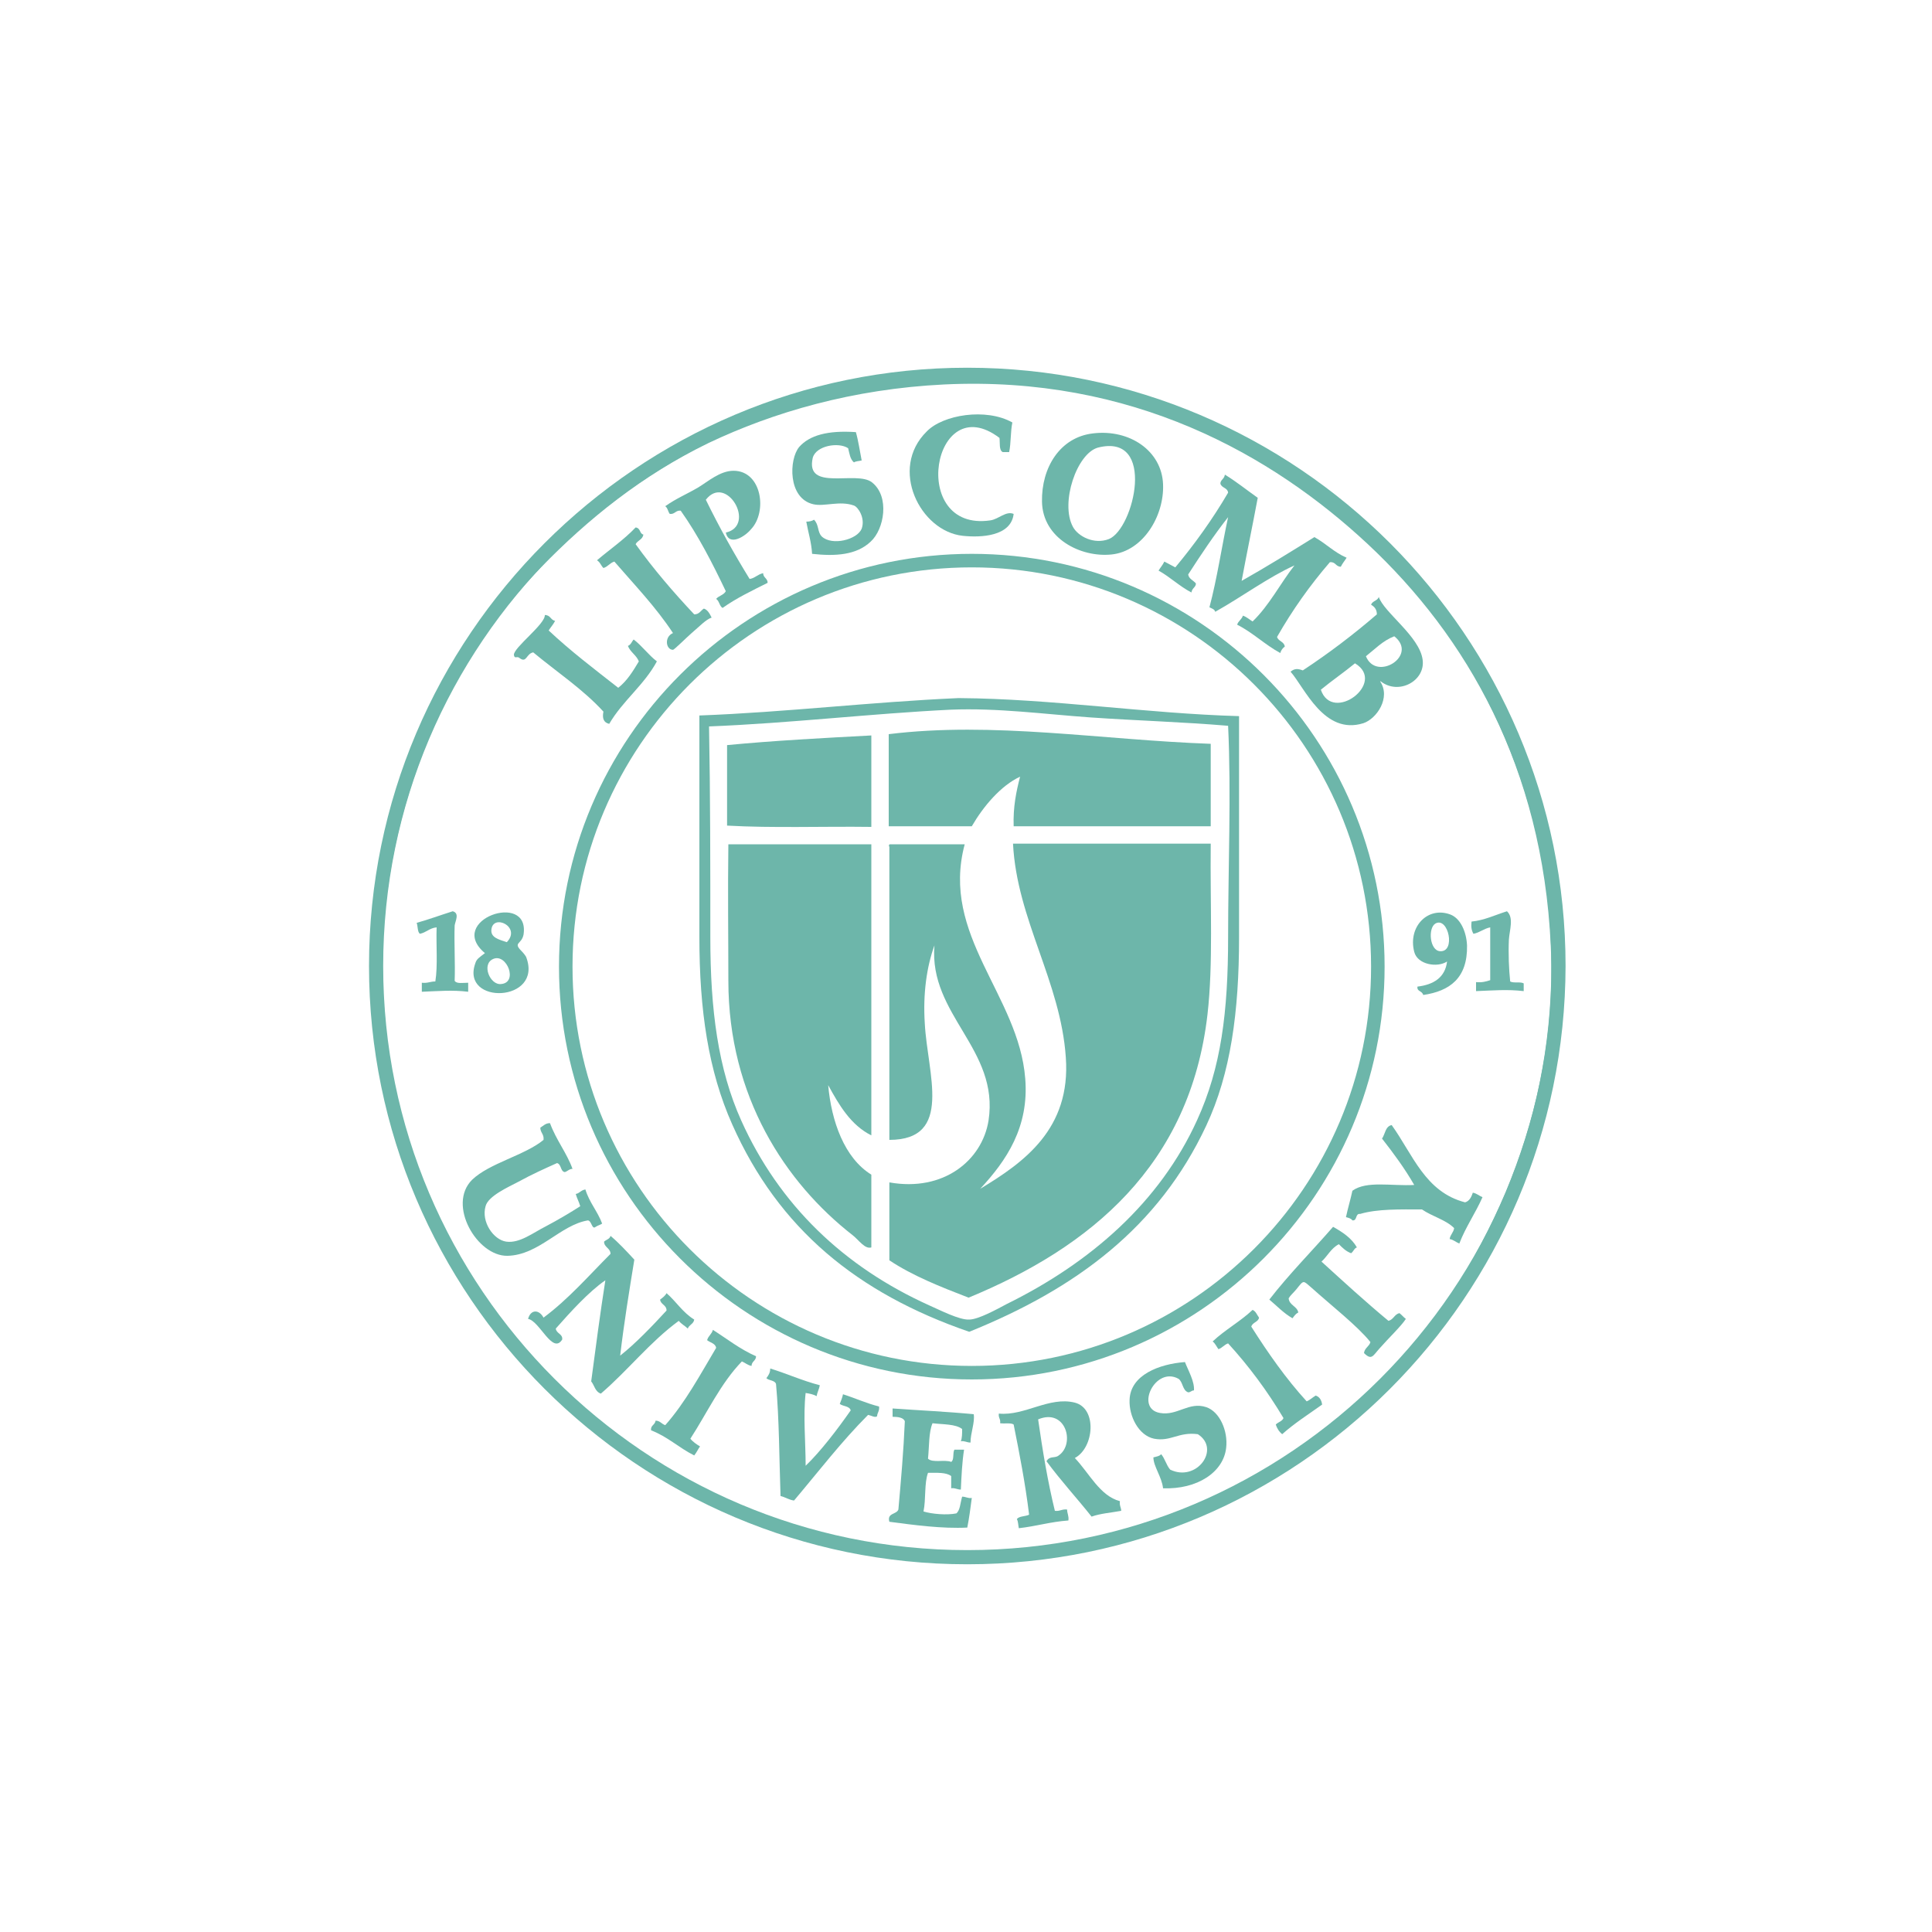 <?xml version="1.0" encoding="utf-8"?>
<!-- Generator: Adobe Illustrator 19.0.1, SVG Export Plug-In . SVG Version: 6.00 Build 0)  -->
<!DOCTYPE svg PUBLIC "-//W3C//DTD SVG 1.1//EN" "http://www.w3.org/Graphics/SVG/1.1/DTD/svg11.dtd">
<svg version="1.1" id="Layer_1" xmlns="http://www.w3.org/2000/svg" xmlns:xlink="http://www.w3.org/1999/xlink" x="0px" y="0px"
	 viewBox="-55 247 300 300" enable-background="new -105 197 400 400" xml:space="preserve">
 <style>
 	path {
 		fill: #6db6aa;
 	}
 </style>
<path d="M102.2,312.6c-0.3,1.4-0.2,3.2-0.5,4.6h-1c-0.6-0.3-0.4-1.4-0.5-2.2c-10.4-7.9-14.2,14.7-1.4,12.8c1.3-0.2,2.4-1.5,3.6-1
	c-0.4,3.5-5.1,3.7-7.9,3.4c-6.6-0.7-11.5-10.4-5.6-16.2C91.4,311.4,98.1,310.3,102.2,312.6"/>
<path d="M111.6,328.8c0.8,1.5,3.3,2.8,5.6,1.9c3.9-1.6,7.4-16.5-1.7-14.2C112.2,317.4,109.6,325.1,111.6,328.8 M114.7,314.3
	c5.7-0.7,10.7,2.7,10.9,7.9c0.2,4.9-3.1,10.4-8,10.9c-4.8,0.5-10.7-2.5-10.8-8.2C106.7,319.6,109.6,314.9,114.7,314.3"/>
<path d="M137.8,337.2c3.9-2.2,7.6-4.5,11.3-6.8c1.8,1,3.1,2.4,5,3.2c-0.3,0.5-0.6,0.8-0.9,1.4c-0.8,0-0.8-0.8-1.7-0.7
	c-3.1,3.6-5.8,7.4-8.2,11.6c0.2,0.7,1.1,0.7,1.2,1.5c-0.3,0.2-0.6,0.6-0.7,1c-2.4-1.3-4.3-3.2-6.7-4.4c0.2-0.6,0.7-0.8,0.9-1.4
	c0.6,0.2,1,0.6,1.5,0.9c2.6-2.5,4.3-5.9,6.5-8.7c-4,1.8-8.2,4.9-12.3,7.2c-0.1-0.4-0.5-0.5-0.9-0.7c1.2-4.5,1.9-9.4,2.9-14
	c-2.2,2.8-4.2,5.8-6.2,8.9c0.1,0.7,0.8,0.9,1.2,1.4c0,0.6-0.6,0.7-0.7,1.4c-1.9-1-3.3-2.4-5.1-3.4c0.3-0.5,0.6-0.8,0.9-1.4
	c0.6,0.3,1.1,0.6,1.7,0.9c3-3.6,5.8-7.5,8.2-11.6c-0.1-0.8-1-0.7-1.2-1.4c0-0.6,0.6-0.7,0.7-1.4c1.8,1.1,3.4,2.4,5.1,3.6
	C139.5,328.6,138.6,332.9,137.8,337.2"/>
<path d="M155.4,350c-1.7,1.4-3.6,2.7-5.3,4.1C151.9,359.4,160.4,353,155.4,350 M161.5,345.8c-1.8,0.7-3,2-4.4,3.1
	C158.7,352.9,165.3,348.8,161.5,345.8 M159.3,352.8c1.7,2.5-0.5,5.8-2.6,6.5c-6.1,1.9-9.1-5.5-11.3-8c0.6-0.5,1.1-0.5,1.9-0.2
	c4.1-2.7,7.9-5.6,11.5-8.7c0-0.8-0.4-1.2-0.9-1.5c0.2-0.6,1-0.6,1.2-1.2c0.8,2.4,6.3,6.1,6.8,9.7c0.5,3.3-3.7,5.6-6.5,3.4H159.3z"/>
<path d="M133,362.5v12.8h-30.6c-0.1-3,0.4-5.4,1-7.7c-3,1.4-5.7,4.6-7.5,7.7H83V361C99.2,359,116.1,361.9,133,362.5"/>
<path d="M73.6,415.5c0.5,5.6,2.5,11.3,6.7,13.9v11.3c-1,0.3-1.9-1.1-2.9-1.9c-10.4-8.1-19.3-21.5-19.3-39.5c0-6.7-0.1-13.9,0-21.2
	h22.2v45.2C77.1,421.7,75.3,418.6,73.6,415.5"/>
<path d="M83.2,378.1h11.6c-3.8,14.2,8.4,23.4,9.4,36.4c0.6,7.5-2.9,12.7-7,17.1c6.8-4.1,14.1-9.3,13.3-20.4
	c-0.8-11.8-7.6-21.4-8.2-33.2H133c-0.1,9.7,0.4,18.6-0.5,26.5c-2.7,23.5-18.2,36.2-37.1,44c-4.4-1.7-8.7-3.4-12.3-5.8v-12.1
	c8.4,1.5,14.4-3.4,15.4-9.6c1.7-11.1-9.3-16.4-8.4-27.2c-1.2,3.3-1.8,7.5-1.5,12.1c0.4,7.8,4.5,18.1-5.5,18.1v-45.5
	C83,378.4,83,378.1,83.2,378.1"/>
<path d="M15.3,388.5c1.1,0.3,0.4,1.5,0.3,2.2c-0.1,2.6,0.1,5.9,0,8.6c0.3,0.5,1.3,0.3,2.1,0.3v1.4c-2.4-0.3-4.7-0.1-7.2,0v-1.4
	c0.9,0.1,1.3-0.2,2.1-0.2c0.4-2.5,0.1-5.6,0.2-8.4c-1.1,0.1-1.6,0.8-2.6,1c-0.4-0.3-0.3-1.2-0.5-1.7
	C11.5,389.8,13.4,389.1,15.3,388.5"/>
<path d="M179,388.5c1.1,1,0.4,2.9,0.3,4.4c-0.1,2.2,0,4.6,0.2,6.5c0.5,0.3,1.6,0,2.1,0.3v1.2c-2.5-0.3-4.8-0.1-7.4,0v-1.4
	c0.9,0.1,1.6-0.1,2.2-0.3v-8.2c-1,0.2-1.6,0.8-2.6,1c-0.3-0.5-0.4-1.1-0.3-1.9C175.5,389.9,177.1,389.1,179,388.5"/>
<path d="M22.8,399.8c2.7-0.2,0.9-4.8-1.2-3.9C19.7,396.7,21.1,400,22.8,399.8 M21.3,391.4c-0.1,1.2,1.2,1.5,2.4,1.9
	C26,390.9,21.5,388.8,21.3,391.4 M20.3,395c-6.1-5.1,7-9.7,6-2.9c-0.3,1.6-1.7,1.2-0.3,2.6c0.3,0.3,0.6,0.7,0.7,0.9
	c2.7,7.1-10.2,7.5-7.9,1C19,395.9,19.4,395.7,20.3,395"/>
<path d="M168.6,394.7c2.5,0.2,1.3-5.4-0.7-4.3C166.7,391.1,167,394.6,168.6,394.7 M165.1,400.2c2.5-0.3,4.3-1.4,4.6-3.9
	c-1.5,1-4.6,0.5-5.1-1.5c-1-3.9,2.1-7.1,5.6-5.8c1.6,0.6,2.5,2.7,2.6,4.8c0.1,5.1-2.7,7.1-6.8,7.7C165.8,400.8,165,401,165.1,400.2"
	/>
<path d="M33.9,428.5c-0.5,0-0.8,0.4-1.2,0.5c-0.7-0.1-0.5-1.2-1.2-1.4c-2,0.9-3.8,1.7-6,2.9c-1.5,0.8-4.7,2.2-5.1,3.8
	c-0.7,2.4,1.2,5.2,3.2,5.5c2.1,0.3,4.2-1.4,6.2-2.4c1.9-1,3.9-2.2,5.3-3.1c-0.2-0.7-0.5-1.2-0.7-1.9c0.6-0.1,0.8-0.6,1.5-0.7
	c0.6,2,1.9,3.4,2.6,5.3c-0.3,0.2-0.7,0.3-1,0.5c-0.6,0.5-0.6-0.9-1.2-1c-4.3,0.7-7.6,5.4-12.5,5.5c-4.7,0.1-9.4-7.9-5.5-11.8
	c2.7-2.6,8.2-3.8,11.1-6.2c0.1-0.9-0.5-1.1-0.5-1.9c0.5-0.3,0.8-0.7,1.5-0.7C31.4,424.1,33,426,33.9,428.5"/>
<path d="M172.5,433.7c0.7-0.2,1-0.9,1.2-1.5c0.6,0.1,1,0.5,1.5,0.7c-1.1,2.5-2.6,4.6-3.6,7.2c-0.5-0.2-0.9-0.6-1.5-0.7
	c0.1-0.7,0.6-1,0.7-1.7c-1.3-1.3-3.4-1.8-5-2.9c-3.4,0-6.9-0.1-9.6,0.7c-0.8-0.1-0.4,1.1-1.2,1c-0.2-0.3-0.6-0.4-1-0.5
	c0.3-1.4,0.7-2.7,1-4.1c2.2-1.6,6.1-0.7,9.6-0.9c-1.5-2.6-3.2-4.9-5-7.2c0.5-0.7,0.5-1.9,1.5-2.1
	C164.4,426.3,166.3,432.1,172.5,433.7"/>
<path d="M155.7,440.7c-0.4,0.1-0.5,0.6-0.9,0.9c-0.8-0.3-1.3-0.8-1.9-1.4c-1.2,0.6-1.8,1.9-2.7,2.7c3.4,3.1,6.9,6.3,10.4,9.2
	c0.8-0.2,0.9-1,1.7-1.2c0.4,0.3,0.6,0.6,1,0.9c-0.7,1.1-2.7,3-4.1,4.6c-1,1.1-1.2,1.9-2.4,0.7c0.1-0.8,0.8-1,1-1.7
	c-2-2.5-6.1-5.7-9.1-8.4c-1.4-1.2-1.2-1.3-2.4,0.2c-0.5,0.6-0.9,0.9-1.2,1.4c0.1,1.1,1.3,1.2,1.5,2.2c-0.4,0.2-0.6,0.5-0.9,0.9
	c-1.4-0.8-2.4-1.9-3.6-2.9c3.1-4,6.6-7.5,9.9-11.3C153.6,438.4,154.9,439.3,155.7,440.7"/>
<path d="M43.5,442.6c-0.8,4.9-1.6,9.8-2.2,14.9c2.3-1.8,5-4.6,7.2-7c0-0.9-0.9-0.9-1-1.7c0.4-0.3,0.8-0.6,1-1c1.5,1.3,2.5,3,4.3,4.1
	c-0.1,0.7-0.8,0.8-1,1.4c-0.4-0.4-1-0.7-1.4-1.2c-4.5,3.3-7.9,7.7-12.1,11.3c-0.9-0.3-1-1.3-1.5-1.9c0.7-5.3,1.4-10.6,2.2-15.7
	c-2.6,1.8-5.4,4.9-7.7,7.5c0.1,0.8,1.1,0.8,1,1.7c-1.5,2.4-3.5-2.9-5.3-3.2c0.4-1.5,1.7-1.5,2.4-0.2c3.9-2.9,7-6.5,10.4-9.9
	c0-0.9-1-1-1-1.9c0.3-0.3,0.9-0.4,1-0.9C41.1,440,42.3,441.3,43.5,442.6"/>
<path d="M139.5,450.4c0.5,0.2,0.7,0.8,1,1.2c-0.1,0.7-1,0.7-1.2,1.4c2.6,4.1,5.4,8.1,8.6,11.6c0.5-0.2,0.9-0.6,1.4-0.9
	c0.6,0.2,0.9,0.7,1,1.4c-2.1,1.5-4.3,2.9-6.2,4.6c-0.5-0.4-0.8-0.9-1-1.5c0.4-0.4,1-0.5,1.2-1c-2.5-4.2-5.4-8.1-8.6-11.6
	c-0.6,0.2-0.9,0.7-1.5,0.9c-0.3-0.4-0.5-0.9-0.9-1.2C135.2,453.5,137.6,452.2,139.5,450.4"/>
<path d="M55.7,453.5c2.2,1.4,4.2,3,6.7,4.1c0,0.7-0.7,0.8-0.7,1.5c-0.6-0.1-1-0.5-1.5-0.7c-3.3,3.4-5.4,8-8,12
	c0.4,0.5,1,0.9,1.5,1.2c-0.3,0.4-0.5,0.9-0.9,1.4c-2.4-1.2-4.1-2.9-6.7-3.9c-0.1-0.8,0.6-0.8,0.7-1.5c0.7,0,0.9,0.5,1.5,0.7
	c3.1-3.5,5.4-7.8,7.9-12c-0.1-0.7-0.9-0.8-1.4-1.2C55,454.4,55.5,454.2,55.7,453.5"/>
<path d="M129,458.5c0.5,1.3,1.5,3,1.4,4.4c-0.4,0-0.5,0.3-0.9,0.3c-0.9-0.3-0.8-1.6-1.5-2.1c-3.6-2-6.8,4.6-2.9,5.3
	c2.7,0.5,4.5-1.8,7.2-0.9c2.1,0.7,3.4,3.7,3.1,6.3c-0.4,3.8-4.5,6.5-9.8,6.3c-0.2-1.8-1.5-3.4-1.5-4.8c0.4-0.1,1-0.2,1.2-0.5
	c0.6,0.7,0.8,1.7,1.4,2.4c4.1,2,7.9-3.2,4.3-5.5c-3-0.4-4.2,1.2-6.8,0.7c-2.4-0.5-3.9-3.5-3.8-6C120.5,460.5,125,458.8,129,458.5"/>
<path d="M64.6,459.5c2.6,0.8,5,1.9,7.7,2.6c-0.1,0.6-0.4,1.1-0.5,1.7c-0.5-0.3-1.1-0.4-1.7-0.5c-0.4,3.5,0,7.7,0,11.3
	c2.3-2.2,4.9-5.6,7-8.6c-0.2-0.7-1.2-0.6-1.7-1c0.2-0.5,0.4-1,0.5-1.5c1.9,0.6,3.6,1.4,5.6,1.9c0.1,0.7-0.3,1-0.3,1.5
	c-0.3,0.3-0.9-0.1-1.4-0.2c-4.1,4.1-7.7,8.8-11.5,13.3c-0.8-0.1-1.3-0.5-2.1-0.7c-0.2-5.8-0.2-11.9-0.7-17.4
	c-0.2-0.6-1.1-0.5-1.5-0.9C64.3,460.6,64.6,460.2,64.6,459.5"/>
<path d="M111.9,473.4c2.2,2.3,3.9,5.9,7,6.7c-0.1,0.7,0.2,1,0.2,1.5c-1.6,0.3-3.2,0.4-4.6,0.9c-2.3-2.9-4.8-5.6-7-8.6
	c0.5-0.9,1.3-0.4,1.9-0.9c2.6-1.8,1.1-7.4-3.2-5.6c0.7,4.9,1.5,9.7,2.6,14.2c0.8,0.1,1.1-0.3,1.9-0.2c0,0.6,0.3,1,0.2,1.7
	c-2.8,0.2-5,0.9-7.7,1.2c-0.1-0.5-0.1-1.1-0.3-1.4c0.3-0.5,1.3-0.4,1.9-0.7c-0.6-4.9-1.5-9.5-2.4-14c-0.4-0.3-1.4-0.1-2.1-0.2
	c0.1-0.7-0.3-0.8-0.2-1.5c4,0.4,7.8-2.7,11.8-1.7C115.4,465.7,114.9,471.8,111.9,473.4"/>
<path d="M83.5,465.7c4.2,0.3,8.6,0.5,12.7,0.9c0.2,1.3-0.5,2.9-0.5,4.4c-0.6,0-0.9-0.3-1.5-0.2c0.2-0.5,0.2-1.2,0.2-1.9
	c-1-0.8-3-0.7-4.6-0.9c-0.6,1.4-0.5,3.6-0.7,5.5c0.7,0.7,2.6,0.1,3.6,0.5c0.5-0.3,0.2-1.4,0.5-1.9h1.5c-0.3,1.9-0.4,4-0.5,6.2
	c-0.6,0-0.9-0.3-1.5-0.2v-1.9c-0.8-0.6-2.2-0.5-3.6-0.5c-0.6,1.6-0.3,4.1-0.7,6c1.3,0.4,3.6,0.6,5.1,0.3c0.6-0.5,0.6-1.6,0.9-2.6
	c0.6,0,0.9,0.3,1.5,0.2c-0.2,1.5-0.4,3.1-0.7,4.6c-3.9,0.2-8.3-0.4-12.1-0.9c-0.4-1.4,1.1-1.1,1.4-1.9c0.4-4.5,0.8-9,1-13.7
	c-0.2-0.6-1.1-0.7-1.9-0.7V465.7z"/>
<path d="M55,315.8c-10.3,5-18.7,11.8-26,19.3c-7.6,7.9-13.3,16.5-17.8,27.5c-4.3,10.5-7.4,23.9-6.7,38.3
	c1.3,28.1,12.7,47.5,28.4,62.3c15,14.2,36.6,26,65.7,24.6c27.7-1.3,47.5-12.7,62.4-28.2c7.4-7.6,13.2-16.7,17.8-27.5
	c4.4-10.6,7.7-23.4,7-38.3c-1.3-27.7-13.1-48-28.4-62.3c-14.9-13.9-36.6-26.2-65.8-24.8C77.4,307.4,65.1,311,55,315.8 M90.6,305.7
	c29.1-1.4,52.6,10.1,67.2,24.5c14.9,14.6,27.7,34.5,29.1,62.6c0.7,14.9-2.3,28.3-6.7,39.2c-4.4,10.9-10.5,20.3-18,27.9
	c-15.1,15.4-34,27.7-62.6,29.1c-29,1.4-52.3-10.2-67-24.3C16.9,449.6,5,430.3,3.5,402c-1.6-29.6,10-52.3,24.3-67
	c11-11.4,24.4-21.2,42.6-26.2C76.5,307.1,84,306.1,90.6,305.7"/>
<path d="M77.9,314.1c0.4,1.4,0.6,2.9,0.9,4.4c-0.4,0.1-0.9,0.1-1.2,0.3c-0.6-0.5-0.7-1.4-0.9-2.2c-1.5-1-5-0.4-5.5,1.5
	c-1.2,5.3,6.8,1.9,9.2,3.8c2.8,2.2,1.9,7.3-0.2,9.2c-2.2,2.1-5.5,2.3-9.1,1.9c-0.1-1.8-0.6-3.3-0.9-5c0.5,0,0.9-0.1,1.2-0.3
	c0.8,0.8,0.5,1.9,1.2,2.6c1.6,1.5,5.5,0.5,6.2-1.2c0.6-1.7-0.6-3.4-1.2-3.6c-2.2-0.8-4.6,0.2-6.3-0.2c-4-0.9-3.8-7-2.2-8.9
	C70.7,314.6,73.5,313.8,77.9,314.1"/>
<path d="M57.7,329.7c4.8-1.1,0.1-9.2-3.1-5.1c2.1,4.3,4.4,8.4,6.8,12.3c0.8-0.1,1.2-0.7,2.1-0.9c0,0.7,0.7,0.8,0.7,1.5
	c-2.4,1.2-4.9,2.4-7,3.9c-0.5-0.3-0.5-1.1-1-1.4c0.4-0.5,1.2-0.6,1.5-1.2c-2.1-4.4-4.3-8.7-7-12.5c-0.8-0.1-0.9,0.6-1.7,0.5
	c-0.3-0.4-0.3-0.9-0.7-1.2c1.7-1.2,3.4-1.9,5.1-2.9c1.5-0.9,3.4-2.6,5.5-2.6c4.4,0,5.3,6.4,2.7,9.1
	C60.7,330.3,58.2,331.9,57.7,329.7"/>
<path d="M44.9,330c-0.1,0.8-0.9,0.9-1.2,1.5c2.8,3.9,5.9,7.5,9.1,10.9c0.8,0,1-0.6,1.5-0.9c0.6,0.2,0.9,0.8,1.2,1.4
	c-0.9,0.3-1.8,1.3-3.1,2.4c-0.7,0.6-2.7,2.6-2.9,2.6c-1.1,0-1.4-2,0-2.6c-2.7-4.1-6-7.5-9.1-11.1c-0.7,0.2-1,0.8-1.7,1
	c-0.4-0.4-0.5-0.9-1-1.2c2-1.7,4.2-3.2,6-5.1C44.5,329,44.3,329.9,44.9,330"/>
<path d="M31.2,343.4c-0.3,0.6-0.7,1-1,1.5c3.4,3.2,7.1,6,10.8,8.9c1.4-1.1,2.3-2.6,3.2-4.1c-0.4-1-1.3-1.4-1.7-2.4
	c0.5-0.2,0.6-0.7,0.9-1c1.3,1,2.3,2.4,3.6,3.4c-2,3.7-5.3,6.1-7.4,9.7c-0.9-0.2-1.1-0.9-0.9-1.9c-3.2-3.5-7.3-6.2-10.9-9.2
	c-1.1,0.2-1,1.7-2.1,0.9c-0.4-0.4-0.8,0.2-0.9-0.5c-0.1-1.1,4.9-4.8,4.8-6.2C30.5,342.5,30.5,343.3,31.2,343.4"/>
<path d="M114.3,358.4c-7.1-0.5-14.4-1.5-21.7-1.2c-12.3,0.6-24.9,2.1-37.5,2.6c0.2,10.6,0.2,22.1,0.2,32.8c0,11.2,1.2,20.4,4.8,28.4
	c5.9,13.1,15.9,22.7,29.2,28.7c1.6,0.7,4.7,2.3,6.2,2.2c1.4,0,4.3-1.6,5.8-2.4c13-6.4,23.8-15.8,29.6-28.6
	c3.7-8.1,4.8-16.7,4.8-28.4c0-10.8,0.5-22.2,0-32.8C128.6,359.1,121.5,358.9,114.3,358.4 M137.4,358.2v34.4
	c0,11.5-1.3,21.1-5.1,29.2c-7.4,15.8-20.2,25.3-36.8,32c-17.4-6-29.6-16-36.8-32.2c-3.7-8.3-5.1-17.7-5.1-29.1v-34.4
	c13.4-0.5,26.6-2.1,40.2-2.7c0.1,0,0.1,0,0.2,0C108.3,355.5,123.1,357.8,137.4,358.2"/>
<path d="M80.3,361.2v14.2c-7.4-0.1-15.3,0.2-22.4-0.2v-12.5C65.2,362,72.8,361.6,80.3,361.2"/>
<path d="M95.9,335.1c-34.2,0-62,27.8-62,62c0,34.2,27.8,62,62,62c34.2,0,62-27.8,62-62C157.9,362.9,130.1,335.1,95.9,335.1
	 M95.9,461.2c-35.4,0-64.1-28.8-64.1-64.1c0-35.4,28.8-64.1,64.1-64.1c35.4,0,64.1,28.8,64.1,64.1C160,432.4,131.3,461.2,95.9,461.2
	"/>
<path d="M95.2,306.3c-50,0-90.7,40.7-90.7,90.7c0,50,40.7,90.7,90.7,90.7c50,0,90.7-40.7,90.7-90.7
	C185.9,347,145.2,306.3,95.2,306.3 M95.2,489.9c-51.2,0-92.9-41.7-92.9-92.9c0-51.2,41.7-92.9,92.9-92.9c51.2,0,92.9,41.7,92.9,92.9
	C188,448.3,146.4,489.9,95.2,489.9"/>
</svg>
